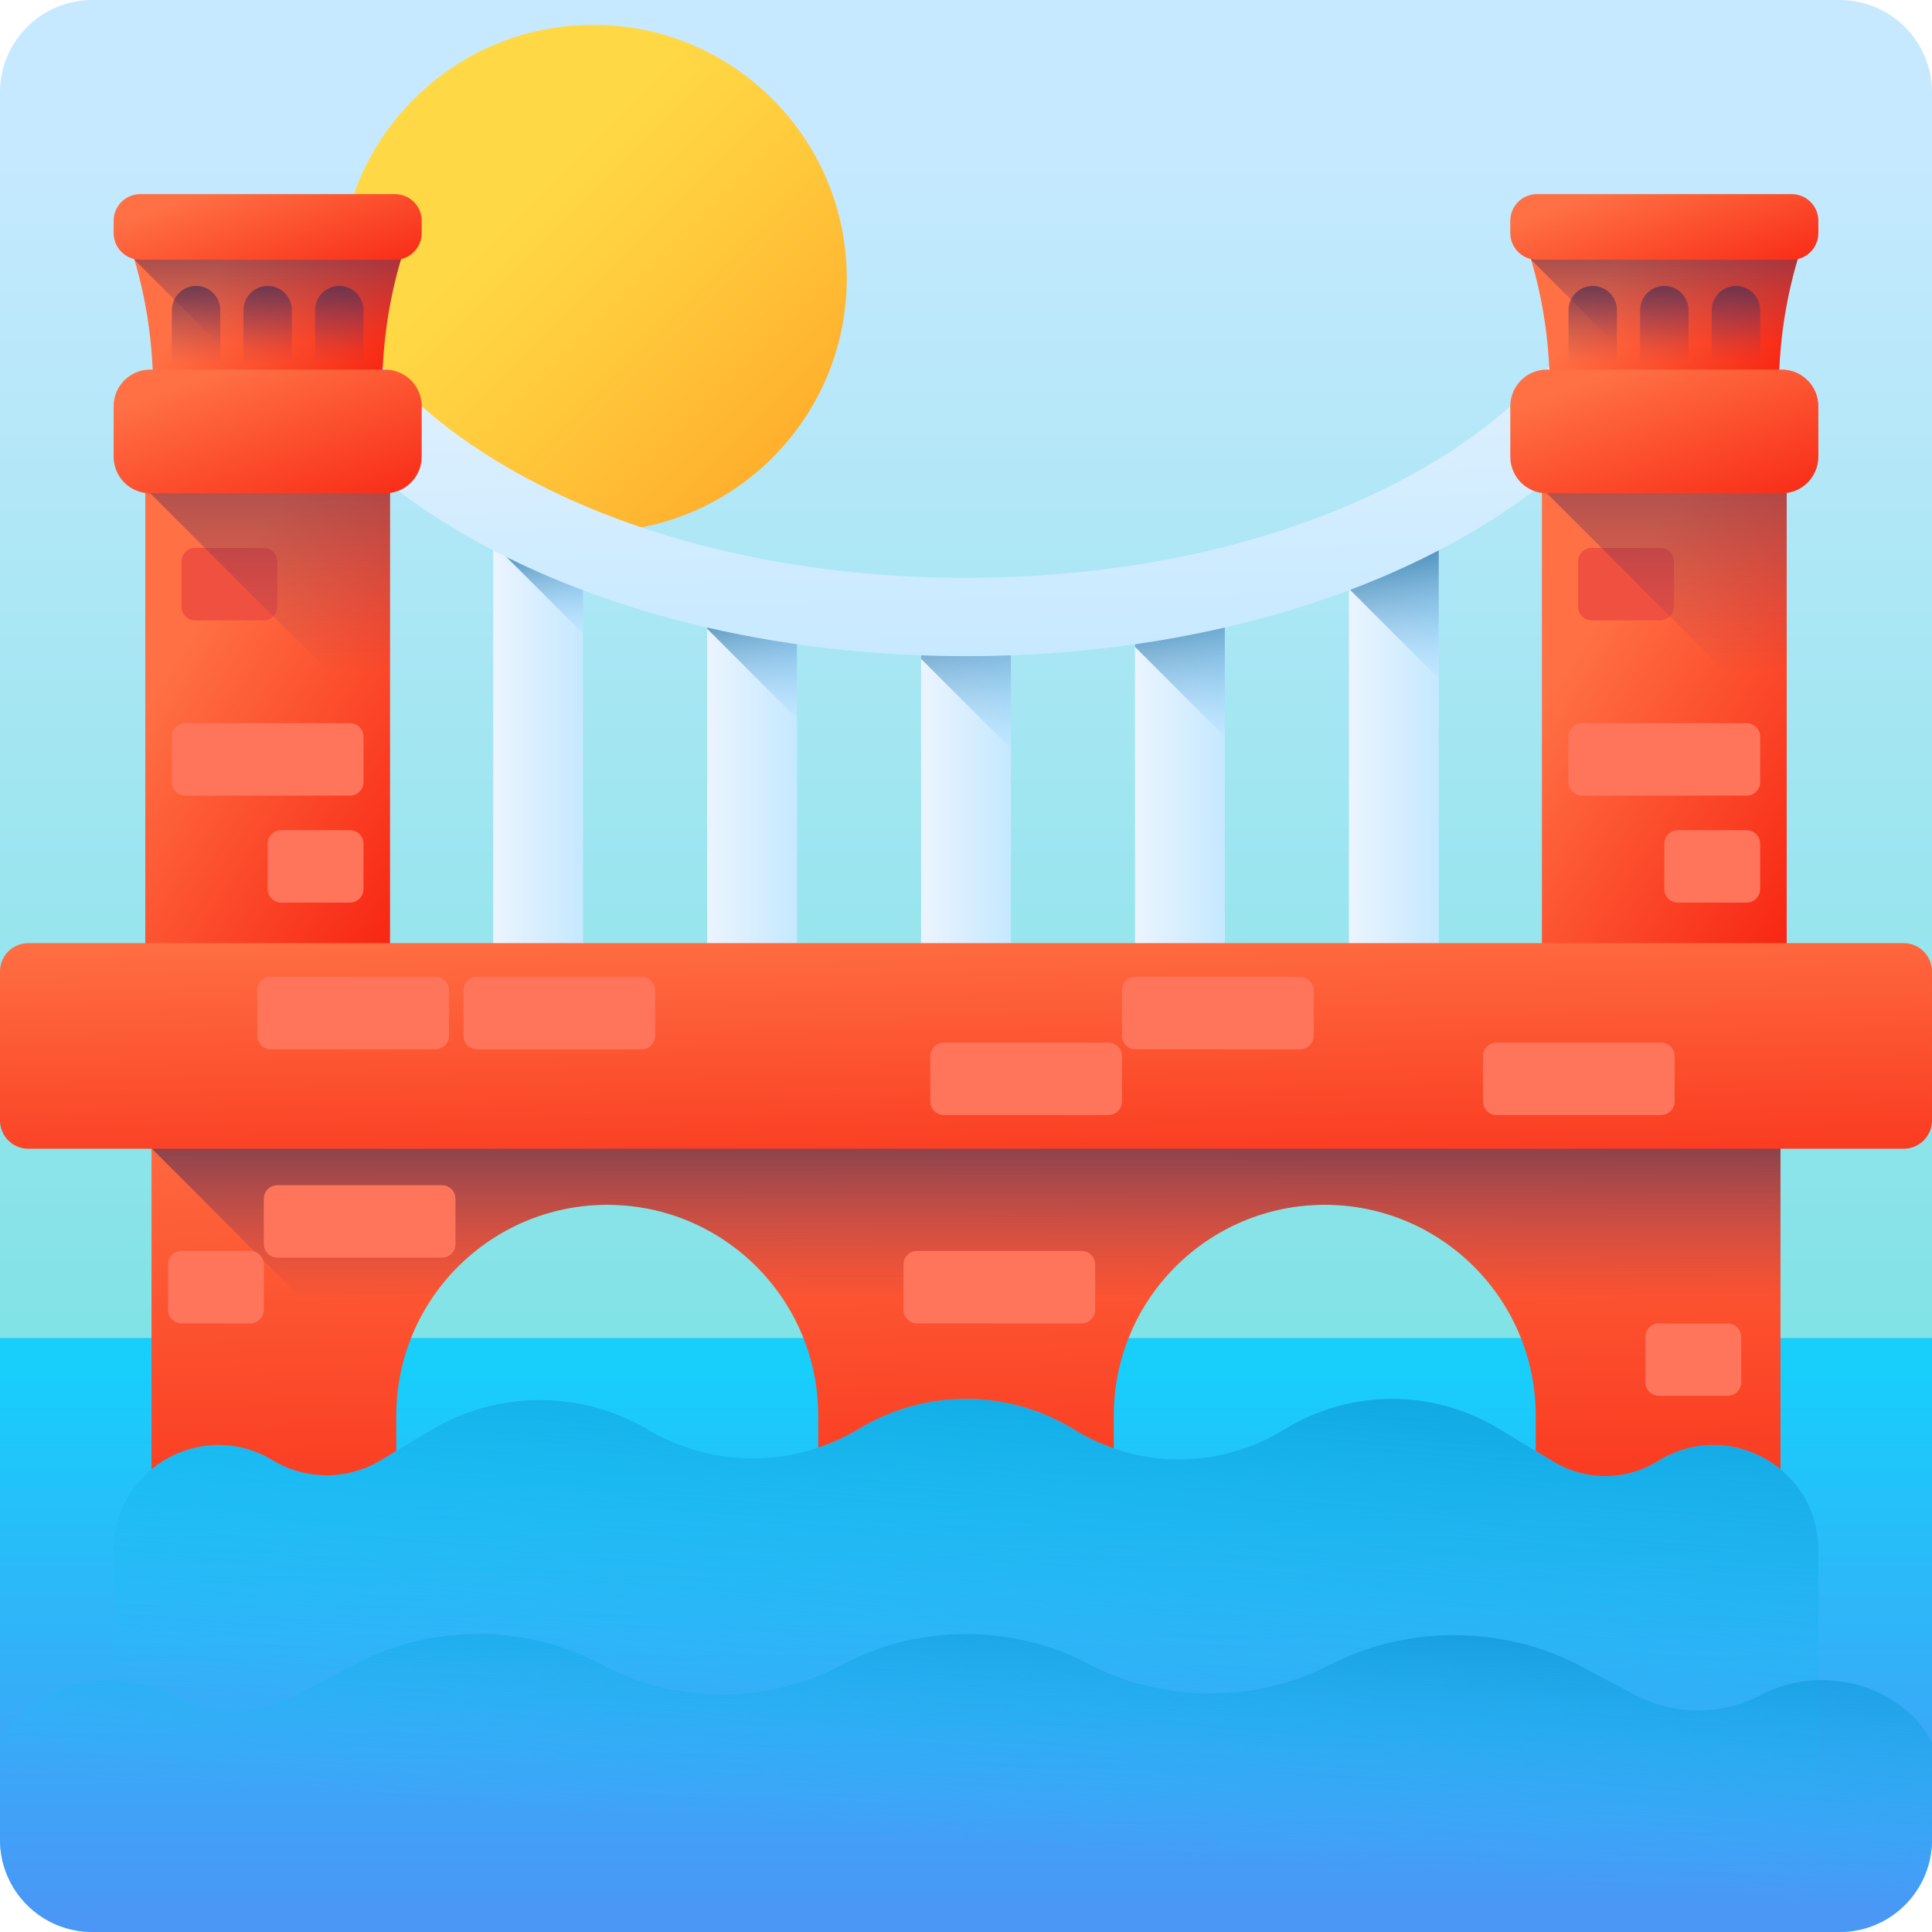 

<svg id="Capa_1" enable-background="new 0 0 510 510" height="512" viewBox="0 0 510 510" width="512" xmlns="http://www.w3.org/2000/svg" xmlns:xlink="http://www.w3.org/1999/xlink"><linearGradient id="SVGID_1_" gradientUnits="userSpaceOnUse" x1="255" x2="255" y1="34.721" y2="483.763"><stop offset="0" stop-color="#c7e9ff"/><stop offset=".356" stop-color="#a3e6f2"/><stop offset="1" stop-color="#65e0db"/></linearGradient><linearGradient id="SVGID_2_" gradientUnits="userSpaceOnUse" x1="255" x2="255" y1="362.507" y2="505.774"><stop offset="0" stop-color="#18cefb"/><stop offset="1" stop-color="#4a97f6"/></linearGradient><linearGradient id="lg1"><stop offset="0" stop-color="#18cefb" stop-opacity="0"/><stop offset="1" stop-color="#0469bb"/></linearGradient><linearGradient id="SVGID_3_" gradientUnits="userSpaceOnUse" x1="254.22" x2="266.22" xlink:href="#lg1" y1="461.243" y2="294.243"/><linearGradient id="SVGID_4_" gradientUnits="userSpaceOnUse" x1="254.083" x2="261.731" xlink:href="#lg1" y1="486.021" y2="379.585"/><linearGradient id="SVGID_5_" gradientUnits="userSpaceOnUse" x1="135.25" x2="220.136" y1="52.152" y2="137.037"><stop offset="0" stop-color="#ffd945"/><stop offset=".304" stop-color="#ffcd3e"/><stop offset=".856" stop-color="#ffad2b"/><stop offset="1" stop-color="#ffa325"/></linearGradient><linearGradient id="lg2"><stop offset="0" stop-color="#edf5ff"/><stop offset="1" stop-color="#c7e9ff"/></linearGradient><linearGradient id="SVGID_6_" gradientUnits="userSpaceOnUse" x1="129.208" x2="152.516" xlink:href="#lg2" y1="200.464" y2="200.464"/><linearGradient id="lg3"><stop offset="0" stop-color="#7acbff" stop-opacity="0"/><stop offset="1" stop-color="#2f73a0"/></linearGradient><linearGradient id="SVGID_7_" gradientUnits="userSpaceOnUse" x1="148.607" x2="141.472" xlink:href="#lg3" y1="170.307" y2="139.835"/><linearGradient id="SVGID_8_" gradientUnits="userSpaceOnUse" x1="185.679" x2="208.987" xlink:href="#lg2" y1="207.486" y2="207.486"/><linearGradient id="SVGID_9_" gradientUnits="userSpaceOnUse" x1="206.114" x2="197.092" xlink:href="#lg3" y1="192.967" y2="154.434"/><linearGradient id="SVGID_10_" gradientUnits="userSpaceOnUse" x1="242.15" x2="265.457" xlink:href="#lg2" y1="207.486" y2="207.486"/><linearGradient id="SVGID_11_" gradientUnits="userSpaceOnUse" x1="263.566" x2="252.756" xlink:href="#lg3" y1="201.13" y2="154.961"/><linearGradient id="SVGID_12_" gradientUnits="userSpaceOnUse" x1="298.62" x2="321.928" xlink:href="#lg2" y1="207.486" y2="207.486"/><linearGradient id="SVGID_13_" gradientUnits="userSpaceOnUse" x1="319.646" x2="309.548" xlink:href="#lg3" y1="197.88" y2="154.751"/><linearGradient id="SVGID_14_" gradientUnits="userSpaceOnUse" x1="355.091" x2="378.399" xlink:href="#lg2" y1="200.464" y2="200.464"/><linearGradient id="SVGID_15_" gradientUnits="userSpaceOnUse" x1="375.955" x2="366.151" xlink:href="#lg3" y1="182.493" y2="140.62"/><linearGradient id="SVGID_16_" gradientUnits="userSpaceOnUse" x1="254.915" x2="257.363" xlink:href="#lg2" y1="50.854" y2="173.231"/><linearGradient id="lg4"><stop offset="0" stop-color="#ff7044"/><stop offset="1" stop-color="#f82814"/></linearGradient><linearGradient id="SVGID_17_" gradientUnits="userSpaceOnUse" x1="253.865" x2="256.94" xlink:href="#lg4" y1="281.104" y2="434.869"/><linearGradient id="lg5"><stop offset="0" stop-color="#843561" stop-opacity="0"/><stop offset="1" stop-color="#3a2f4d"/></linearGradient><linearGradient id="SVGID_18_" gradientUnits="userSpaceOnUse" x1="255" x2="255" xlink:href="#lg5" y1="342.744" y2="283.144"/><linearGradient id="SVGID_19_" gradientUnits="userSpaceOnUse" x1="49.812" x2="122.684" xlink:href="#lg4" y1="168.499" y2="214.118"/><linearGradient id="SVGID_20_" gradientUnits="userSpaceOnUse" x1="56.368" x2="100.351" xlink:href="#lg4" y1="71.175" y2="98.708"/><linearGradient id="SVGID_21_" gradientUnits="userSpaceOnUse" x1="70.66" x2="70.66" xlink:href="#lg5" y1="90.734" y2="48.492"/><linearGradient id="SVGID_22_" gradientUnits="userSpaceOnUse" x1="70.659" x2="70.659" xlink:href="#lg5" y1="177.717" y2="78.678"/><linearGradient id="SVGID_23_" gradientUnits="userSpaceOnUse" x1="51.753" x2="51.753" xlink:href="#lg5" y1="95.716" y2="67.993"/><linearGradient id="SVGID_24_" gradientUnits="userSpaceOnUse" x1="70.659" x2="70.659" xlink:href="#lg5" y1="95.716" y2="67.993"/><linearGradient id="SVGID_25_" gradientUnits="userSpaceOnUse" x1="89.564" x2="89.564" xlink:href="#lg5" y1="95.716" y2="67.993"/><linearGradient id="SVGID_26_" gradientUnits="userSpaceOnUse" x1="64.369" x2="81.033" xlink:href="#lg4" y1="96.034" y2="143.358"/><linearGradient id="SVGID_27_" gradientUnits="userSpaceOnUse" x1="65.929" x2="78.461" xlink:href="#lg4" y1="46.473" y2="82.063"/><linearGradient id="SVGID_28_" gradientUnits="userSpaceOnUse" x1="418.494" x2="491.366" xlink:href="#lg4" y1="168.499" y2="214.118"/><linearGradient id="SVGID_29_" gradientUnits="userSpaceOnUse" x1="425.051" x2="469.033" xlink:href="#lg4" y1="71.175" y2="98.708"/><linearGradient id="SVGID_30_" gradientUnits="userSpaceOnUse" x1="439.342" x2="439.342" xlink:href="#lg5" y1="90.734" y2="48.492"/><linearGradient id="SVGID_31_" gradientUnits="userSpaceOnUse" x1="439.341" x2="439.341" xlink:href="#lg5" y1="177.717" y2="78.678"/><linearGradient id="SVGID_32_" gradientUnits="userSpaceOnUse" x1="420.436" x2="420.436" xlink:href="#lg5" y1="95.716" y2="67.993"/><linearGradient id="SVGID_33_" gradientUnits="userSpaceOnUse" x1="439.341" x2="439.341" xlink:href="#lg5" y1="95.716" y2="67.993"/><linearGradient id="SVGID_34_" gradientUnits="userSpaceOnUse" x1="458.247" x2="458.247" xlink:href="#lg5" y1="95.716" y2="67.993"/><linearGradient id="SVGID_35_" gradientUnits="userSpaceOnUse" x1="433.052" x2="449.715" xlink:href="#lg4" y1="96.034" y2="143.358"/><linearGradient id="SVGID_36_" gradientUnits="userSpaceOnUse" x1="434.611" x2="447.143" xlink:href="#lg4" y1="46.473" y2="82.063"/><linearGradient id="SVGID_37_" gradientUnits="userSpaceOnUse" x1="254.329" x2="256.133" xlink:href="#lg4" y1="242.555" y2="332.738"/><g><path d="m485.638 510h-461.276c-13.455 0-24.362-10.907-24.362-24.362v-461.276c0-13.455 10.907-24.362 24.362-24.362h461.275c13.456 0 24.363 10.907 24.363 24.362v461.275c0 13.456-10.907 24.363-24.362 24.363z" fill="url(#SVGID_1_)"/><path d="m510 485.638v-132.429h-510v132.429c0 13.455 10.907 24.362 24.362 24.362h461.275c13.456 0 24.363-10.907 24.363-24.362z" fill="url(#SVGID_2_)"/><path d="m437.745 385.67c-8.463 5.261-19.161 5.33-27.692.18l-14.553-8.786c-17.265-10.424-38.891-10.397-56.13.069l-.746.453c-17.094 10.379-38.586 10.204-55.509-.451-17.295-10.443-38.952-10.443-56.247.001-17.295 10.443-38.952 10.444-56.247 0l-.002-.001c-17.711-10.253-39.599-10.052-57.117.526l-12.96 7.825c-8.791 5.308-19.8 5.308-28.591 0-18.431-11.131-41.951 2.142-41.951 23.674v82.84c0 9.941 8.059 18 18 18h414c9.941 0 18-8.059 18-18v-82.843c0-21.691-23.833-34.938-42.255-23.487z" fill="url(#SVGID_3_)"/><path d="m24.36 510h461.28c13.454-.001 24.36-10.908 24.36-24.362v-25.637c-7.307-14.464-28.256-21.491-45.376-12.464-10.067 5.308-22.674 5.308-32.742 0l-14.841-7.825c-20.062-10.578-45.128-10.779-65.41-.526l-.003.001c-19.806 10.443-44.608 10.443-64.413 0-19.806-10.443-44.607-10.443-64.413-.001-19.38 10.655-43.992 10.83-63.568.451l-.855-.453c-19.742-10.467-44.508-10.493-64.279-.069l-16.665 8.786c-9.769 5.15-22.021 5.081-31.712-.18-17.135-9.3-38.356-2.307-45.723 12.269v25.648c0 13.454 10.906 24.361 24.36 24.362z" fill="url(#SVGID_4_)"/><circle cx="156.583" cy="73.485" fill="url(#SVGID_5_)" r="66.943"/><g><g><g><path d="m130.203 141.126h23.711v118.676h-23.711z" fill="url(#SVGID_6_)"/><path d="m153.914 141.126h-23.711v2.426l23.711 23.711z" fill="url(#SVGID_7_)"/></g><g><path d="m186.674 155.17h23.711v104.632h-23.711z" fill="url(#SVGID_8_)"/><path d="m210.385 155.17h-23.711v10.809l23.711 23.711z" fill="url(#SVGID_9_)"/></g><g><path d="m243.145 155.17h23.711v104.632h-23.711z" fill="url(#SVGID_10_)"/><path d="m266.855 155.17h-23.71v18.75l23.71 23.711z" fill="url(#SVGID_11_)"/></g><g><path d="m299.615 155.17h23.711v104.632h-23.711z" fill="url(#SVGID_12_)"/><path d="m323.326 155.17h-23.711v15.588l23.711 23.711z" fill="url(#SVGID_13_)"/></g><g><path d="m356.086 141.126h23.711v118.676h-23.711z" fill="url(#SVGID_14_)"/><path d="m379.797 141.126h-23.711v14.282l23.711 23.711z" fill="url(#SVGID_15_)"/></g></g><path d="m255 173.213c-50.619 0-98.364-11.824-134.44-33.293-37.63-22.394-58.354-52.656-58.354-85.212h22.059c0 25.231 17.09 49.297 48.121 67.764 32.585 19.392 76.131 30.072 122.614 30.072 46.484 0 90.028-10.679 122.614-30.072 31.031-18.467 48.121-42.533 48.121-67.764h22.059c0 32.556-20.724 62.818-58.354 85.212-36.076 21.47-83.821 33.293-134.44 33.293z" fill="url(#SVGID_16_)"/><path d="m470 287.892h-430v99.958c8.54-7.035 21.121-8.928 31.952-2.388 8.791 5.308 19.8 5.309 28.591 0l4.066-2.455v-9.278c0-30.758 24.934-55.692 55.692-55.692 30.758 0 55.692 24.934 55.692 55.692v8.403c3.754-1.255 7.404-2.923 10.877-5.02 17.295-10.443 38.952-10.443 56.247-.001 3.464 2.181 7.122 3.916 10.892 5.218v-8.6c0-30.758 24.934-55.692 55.692-55.692 30.758 0 55.692 24.934 55.692 55.692v9.282l4.663 2.815c8.53 5.15 19.229 5.081 27.692-.18 10.872-6.758 23.625-4.909 32.255 2.196v-99.95z" fill="url(#SVGID_17_)"/><path d="m40 287.892v15.249l64.896 64.896c2.851-28.083 26.568-49.999 55.404-49.999 30.758 0 55.692 24.934 55.692 55.692v8.403c3.754-1.255 7.404-2.923 10.877-5.02 17.295-10.443 38.952-10.443 56.247-.001 3.464 2.181 7.122 3.916 10.892 5.218v-8.6c0-30.758 24.934-55.692 55.692-55.692 30.758 0 55.692 24.934 55.692 55.692v9.282l4.663 2.815c8.53 5.15 19.229 5.081 27.692-.18 10.872-6.758 23.625-4.909 32.255 2.196v-99.951z" fill="url(#SVGID_18_)"/><g><g><path d="m38.354 105.231h64.609v152.638h-64.609z" fill="url(#SVGID_19_)"/><path d="m32.602 59.906c5.165 13.647 7.82 28.23 7.82 42.95v2.374h60.474v-2.374c0-14.721 2.655-29.303 7.82-42.95z" fill="url(#SVGID_20_)"/><path d="m108.712 59.91c-5.159 13.647-7.819 28.225-7.819 42.952v2.37h-28.734l-36.653-36.664c-.86-2.919-1.82-5.809-2.899-8.658z" fill="url(#SVGID_21_)"/><path d="m92.374 238.266h-18.136c-1.977 0-3.579-1.602-3.579-3.579v-11.96c0-1.977 1.602-3.579 3.579-3.579h18.136c1.977 0 3.579 1.602 3.579 3.579v11.96c0 1.977-1.602 3.579-3.579 3.579z" fill="#ff755c"/><path d="m69.629 163.753h-18.137c-1.977 0-3.579-1.602-3.579-3.579v-11.96c0-1.977 1.602-3.579 3.579-3.579h18.136c1.977 0 3.579 1.602 3.579 3.579v11.96c0 1.977-1.602 3.579-3.578 3.579z" fill="#ef503f"/><path d="m92.374 210.023h-43.43c-1.977 0-3.579-1.602-3.579-3.579v-11.96c0-1.977 1.602-3.579 3.579-3.579h43.431c1.977 0 3.579 1.602 3.579 3.579v11.96c-.001 1.977-1.603 3.579-3.58 3.579z" fill="#ff755c"/><path d="m38.354 129.279 1.311.947 63.298 63.298v-75.774h-64.609z" fill="url(#SVGID_22_)"/><g><path d="m58.142 105.231h-12.777v-23.356c0-3.528 2.86-6.389 6.389-6.389 3.528 0 6.389 2.86 6.389 6.389v23.356z" fill="url(#SVGID_23_)"/><path d="m77.048 105.231h-12.778v-23.356c0-3.528 2.86-6.389 6.389-6.389 3.528 0 6.389 2.86 6.389 6.389z" fill="url(#SVGID_24_)"/><path d="m95.953 105.231h-12.777v-23.356c0-3.528 2.86-6.389 6.389-6.389 3.528 0 6.389 2.86 6.389 6.389v23.356z" fill="url(#SVGID_25_)"/></g><path d="m101.653 130.226h-61.988c-5.338 0-9.665-4.327-9.665-9.665v-13.331c0-5.338 4.327-9.665 9.665-9.665h61.988c5.338 0 9.665 4.327 9.665 9.665v13.331c0 5.338-4.327 9.665-9.665 9.665z" fill="url(#SVGID_26_)"/><path d="m104.278 68.571h-67.238c-3.888 0-7.04-3.152-7.04-7.04v-3.25c0-3.888 3.152-7.04 7.04-7.04h67.237c3.888 0 7.04 3.152 7.04 7.04v3.25c.001 3.888-3.151 7.04-7.039 7.04z" fill="url(#SVGID_27_)"/></g><g><path d="m407.037 105.231h64.609v152.638h-64.609z" fill="url(#SVGID_28_)"/><path d="m401.284 59.906c5.165 13.647 7.82 28.23 7.82 42.95v2.374h60.474v-2.374c0-14.721 2.655-29.303 7.82-42.95z" fill="url(#SVGID_29_)"/><path d="m477.395 59.91c-5.159 13.647-7.819 28.225-7.819 42.952v2.37h-28.734l-36.653-36.663c-.86-2.919-1.82-5.809-2.899-8.658h76.105z" fill="url(#SVGID_30_)"/><path d="m461.056 238.266h-18.136c-1.977 0-3.579-1.602-3.579-3.579v-11.96c0-1.977 1.602-3.579 3.579-3.579h18.136c1.977 0 3.579 1.602 3.579 3.579v11.96c0 1.977-1.602 3.579-3.579 3.579z" fill="#ff755c"/><path d="m438.311 163.753h-18.136c-1.977 0-3.579-1.602-3.579-3.579v-11.96c0-1.977 1.602-3.579 3.579-3.579h18.136c1.977 0 3.579 1.602 3.579 3.579v11.96c0 1.977-1.603 3.579-3.579 3.579z" fill="#ef503f"/><path d="m461.056 210.023h-43.431c-1.977 0-3.579-1.602-3.579-3.579v-11.96c0-1.977 1.602-3.579 3.579-3.579h43.431c1.977 0 3.579 1.602 3.579 3.579v11.96c0 1.977-1.602 3.579-3.579 3.579z" fill="#ff755c"/><path d="m407.037 129.279 1.31.947 63.299 63.298v-75.774h-64.609z" fill="url(#SVGID_31_)"/><g><path d="m426.824 105.231h-12.777v-23.356c0-3.528 2.86-6.389 6.389-6.389 3.528 0 6.389 2.86 6.389 6.389v23.356z" fill="url(#SVGID_32_)"/><path d="m445.73 105.231h-12.777v-23.356c0-3.528 2.86-6.389 6.389-6.389 3.528 0 6.389 2.86 6.389 6.389v23.356z" fill="url(#SVGID_33_)"/><path d="m464.635 105.231h-12.777v-23.356c0-3.528 2.86-6.389 6.389-6.389 3.528 0 6.389 2.86 6.389 6.389v23.356z" fill="url(#SVGID_34_)"/></g><path d="m470.335 130.226h-61.988c-5.338 0-9.665-4.327-9.665-9.665v-13.331c0-5.338 4.327-9.665 9.665-9.665h61.988c5.338 0 9.665 4.327 9.665 9.665v13.331c0 5.338-4.327 9.665-9.665 9.665z" fill="url(#SVGID_35_)"/><path d="m472.96 68.571h-67.237c-3.888 0-7.04-3.152-7.04-7.04v-3.25c0-3.888 3.152-7.04 7.04-7.04h67.237c3.888 0 7.04 3.152 7.04 7.04v3.25c0 3.888-3.152 7.04-7.04 7.04z" fill="url(#SVGID_36_)"/></g></g><path d="m502.526 303.242h-495.052c-4.128 0-7.474-3.346-7.474-7.474v-39.328c0-4.128 3.346-7.474 7.474-7.474h495.051c4.128 0 7.474 3.346 7.474 7.474v39.328c.001 4.128-3.345 7.474-7.473 7.474z" fill="url(#SVGID_37_)"/><g fill="#ff755c"><g><path d="m249.167 294.339h43.431c1.977 0 3.579-1.602 3.579-3.579v-11.96c0-1.977-1.602-3.579-3.579-3.579h-43.431c-1.977 0-3.579 1.602-3.579 3.579v11.96c0 1.977 1.603 3.579 3.579 3.579z"/><path d="m395.049 294.339h43.431c1.977 0 3.579-1.602 3.579-3.579v-11.96c0-1.977-1.602-3.579-3.579-3.579h-43.431c-1.977 0-3.579 1.602-3.579 3.579v11.96c.001 1.977 1.603 3.579 3.579 3.579z"/><path d="m299.755 276.986h43.431c1.977 0 3.579-1.602 3.579-3.579v-11.96c0-1.977-1.602-3.579-3.579-3.579h-43.431c-1.977 0-3.579 1.602-3.579 3.579v11.96c0 1.977 1.603 3.579 3.579 3.579z"/><path d="m125.932 276.986h43.431c1.977 0 3.579-1.602 3.579-3.579v-11.96c0-1.977-1.602-3.579-3.579-3.579h-43.431c-1.977 0-3.579 1.602-3.579 3.579v11.96c0 1.977 1.602 3.579 3.579 3.579z"/><path d="m71.52 276.986h43.431c1.977 0 3.579-1.602 3.579-3.579v-11.96c0-1.977-1.602-3.579-3.579-3.579h-43.431c-1.977 0-3.579 1.602-3.579 3.579v11.96c0 1.977 1.602 3.579 3.579 3.579z"/></g><g><g><path d="m47.93 349.339h18.136c1.977 0 3.579-1.602 3.579-3.579v-11.96c0-1.977-1.602-3.579-3.579-3.579h-18.136c-1.977 0-3.579 1.602-3.579 3.579v11.96c0 1.977 1.602 3.579 3.579 3.579z"/><path d="m73.224 331.986h43.431c1.977 0 3.579-1.602 3.579-3.579v-11.96c0-1.977-1.602-3.579-3.579-3.579h-43.431c-1.977 0-3.579 1.602-3.579 3.579v11.96c0 1.977 1.603 3.579 3.579 3.579z"/></g><path d="m242.087 349.339h43.431c1.977 0 3.579-1.602 3.579-3.579v-11.96c0-1.977-1.602-3.579-3.579-3.579h-43.431c-1.977 0-3.579 1.602-3.579 3.579v11.96c0 1.977 1.602 3.579 3.579 3.579z"/><path d="m437.93 368.457h18.136c1.977 0 3.579-1.602 3.579-3.579v-11.96c0-1.977-1.602-3.579-3.579-3.579h-18.136c-1.977 0-3.579 1.602-3.579 3.579v11.96c0 1.977 1.602 3.579 3.579 3.579z"/></g></g></g></g></svg>